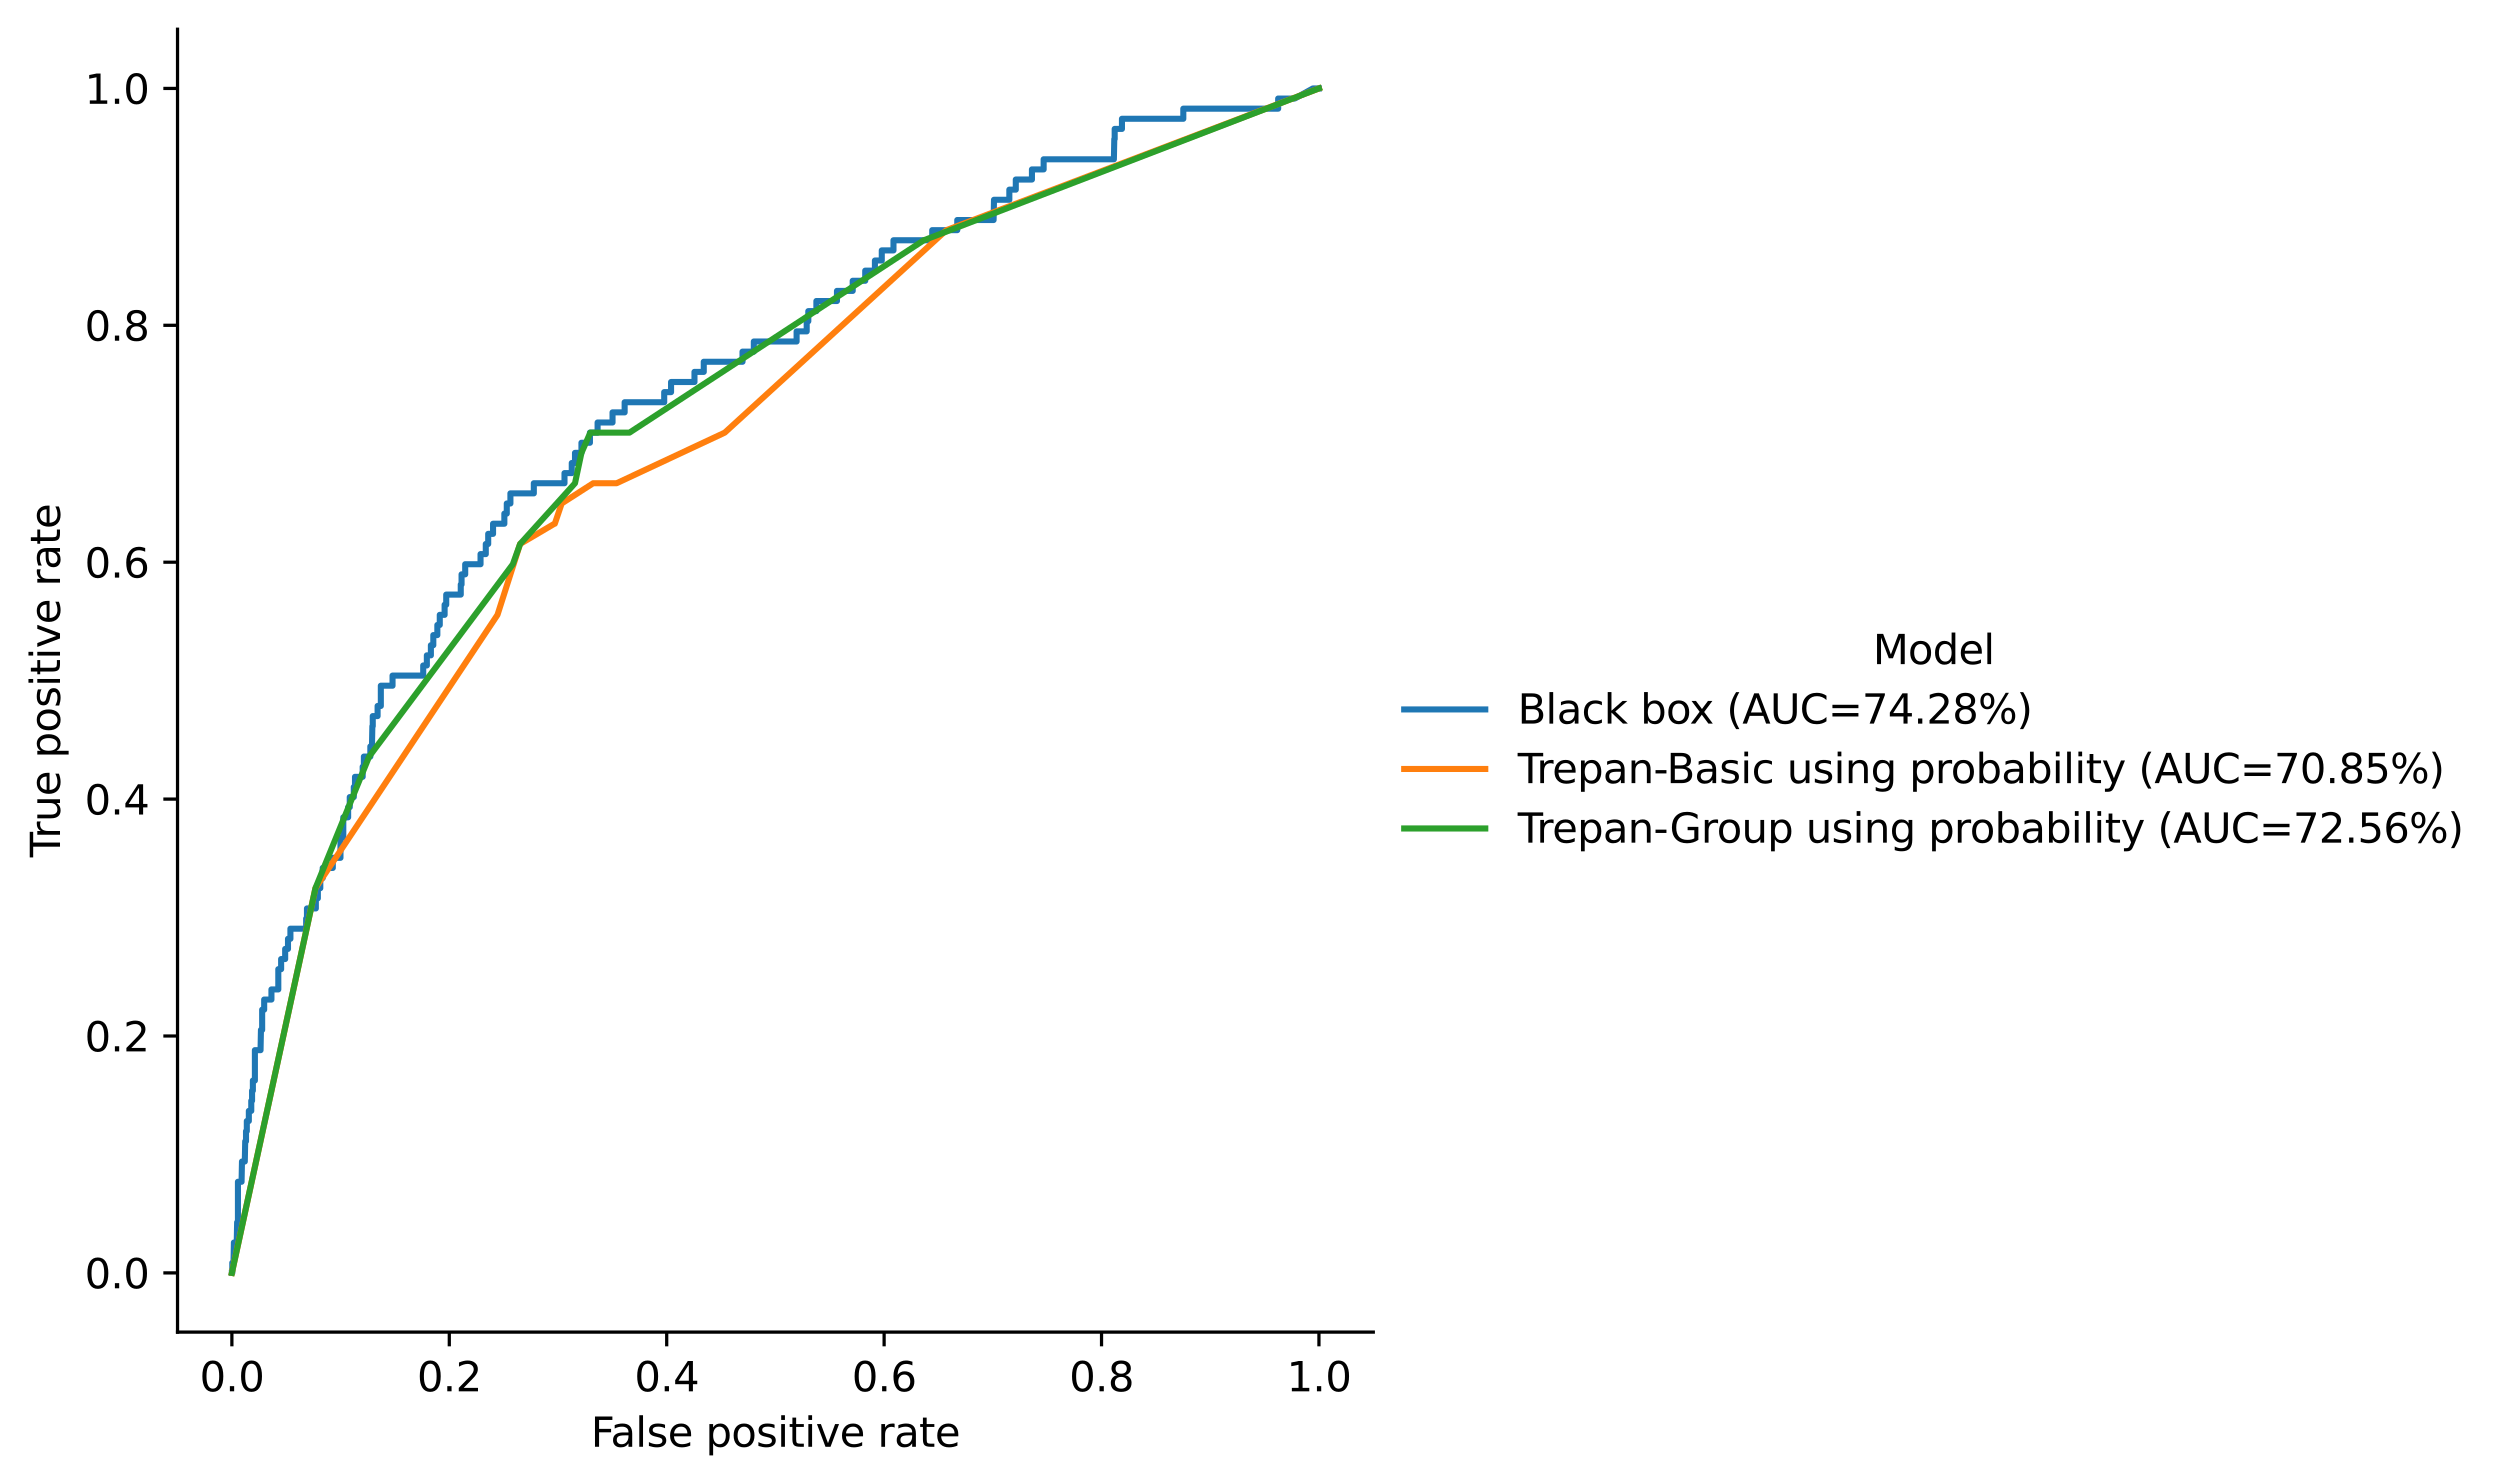 <?xml version="1.0" encoding="utf-8" standalone="no"?>
<!DOCTYPE svg PUBLIC "-//W3C//DTD SVG 1.1//EN"
  "http://www.w3.org/Graphics/SVG/1.1/DTD/svg11.dtd">
<svg height="366.076pt" version="1.1" viewBox="0 0 616.54 366.076" width="616.54pt" xmlns="http://www.w3.org/2000/svg" xmlns:xlink="http://www.w3.org/1999/xlink">
 <defs>
  <style type="text/css">*{stroke-linecap:butt;stroke-linejoin:round;}</style>
 </defs>
 <g id="figure_1">
  <g id="patch_1">
   <path d="M 0 366.076 
L 616.54 366.076 
L 616.54 0 
L 0 0 
z
" style="fill:#ffffff;"/>
  </g>
  <g id="axes_1">
   <g id="patch_2">
    <path d="M 43.781 328.52 
L 338.676 328.52 
L 338.676 7.2 
L 43.781 7.2 
z
" style="fill:#ffffff;"/>
   </g>
   <g id="matplotlib.axis_1">
    <g id="xtick_1">
     <g id="line2d_1">
      <defs>
       <path d="M 0 0 
L 0 3.5 
" id="m90e4bde658" style="stroke:#000000;stroke-width:0.8;"/>
      </defs>
      <g>
       <use style="stroke:#000000;stroke-width:0.8;" x="57.186" xlink:href="#m90e4bde658" y="328.52"/>
      </g>
     </g>
     <g id="text_1">
      <!-- 0.0 -->
      <g transform="translate(49.234 343.118)scale(0.1 -0.1)">
       <defs>
        <path d="M 2034 4250 
Q 1547 4250 1301 3770 
Q 1056 3291 1056 2328 
Q 1056 1369 1301 889 
Q 1547 409 2034 409 
Q 2525 409 2770 889 
Q 3016 1369 3016 2328 
Q 3016 3291 2770 3770 
Q 2525 4250 2034 4250 
z
M 2034 4750 
Q 2819 4750 3233 4129 
Q 3647 3509 3647 2328 
Q 3647 1150 3233 529 
Q 2819 -91 2034 -91 
Q 1250 -91 836 529 
Q 422 1150 422 2328 
Q 422 3509 836 4129 
Q 1250 4750 2034 4750 
z
" id="DejaVuSans-30" transform="scale(0.016)"/>
        <path d="M 684 794 
L 1344 794 
L 1344 0 
L 684 0 
L 684 794 
z
" id="DejaVuSans-2e" transform="scale(0.016)"/>
       </defs>
       <use xlink:href="#DejaVuSans-30"/>
       <use x="63.623" xlink:href="#DejaVuSans-2e"/>
       <use x="95.41" xlink:href="#DejaVuSans-30"/>
      </g>
     </g>
    </g>
    <g id="xtick_2">
     <g id="line2d_2">
      <g>
       <use style="stroke:#000000;stroke-width:0.8;" x="110.803" xlink:href="#m90e4bde658" y="328.52"/>
      </g>
     </g>
     <g id="text_2">
      <!-- 0.2 -->
      <g transform="translate(102.851 343.118)scale(0.1 -0.1)">
       <defs>
        <path d="M 1228 531 
L 3431 531 
L 3431 0 
L 469 0 
L 469 531 
Q 828 903 1448 1529 
Q 2069 2156 2228 2338 
Q 2531 2678 2651 2914 
Q 2772 3150 2772 3378 
Q 2772 3750 2511 3984 
Q 2250 4219 1831 4219 
Q 1534 4219 1204 4116 
Q 875 4013 500 3803 
L 500 4441 
Q 881 4594 1212 4672 
Q 1544 4750 1819 4750 
Q 2544 4750 2975 4387 
Q 3406 4025 3406 3419 
Q 3406 3131 3298 2873 
Q 3191 2616 2906 2266 
Q 2828 2175 2409 1742 
Q 1991 1309 1228 531 
z
" id="DejaVuSans-32" transform="scale(0.016)"/>
       </defs>
       <use xlink:href="#DejaVuSans-30"/>
       <use x="63.623" xlink:href="#DejaVuSans-2e"/>
       <use x="95.41" xlink:href="#DejaVuSans-32"/>
      </g>
     </g>
    </g>
    <g id="xtick_3">
     <g id="line2d_3">
      <g>
       <use style="stroke:#000000;stroke-width:0.8;" x="164.42" xlink:href="#m90e4bde658" y="328.52"/>
      </g>
     </g>
     <g id="text_3">
      <!-- 0.4 -->
      <g transform="translate(156.469 343.118)scale(0.1 -0.1)">
       <defs>
        <path d="M 2419 4116 
L 825 1625 
L 2419 1625 
L 2419 4116 
z
M 2253 4666 
L 3047 4666 
L 3047 1625 
L 3713 1625 
L 3713 1100 
L 3047 1100 
L 3047 0 
L 2419 0 
L 2419 1100 
L 313 1100 
L 313 1709 
L 2253 4666 
z
" id="DejaVuSans-34" transform="scale(0.016)"/>
       </defs>
       <use xlink:href="#DejaVuSans-30"/>
       <use x="63.623" xlink:href="#DejaVuSans-2e"/>
       <use x="95.41" xlink:href="#DejaVuSans-34"/>
      </g>
     </g>
    </g>
    <g id="xtick_4">
     <g id="line2d_4">
      <g>
       <use style="stroke:#000000;stroke-width:0.8;" x="218.037" xlink:href="#m90e4bde658" y="328.52"/>
      </g>
     </g>
     <g id="text_4">
      <!-- 0.6 -->
      <g transform="translate(210.086 343.118)scale(0.1 -0.1)">
       <defs>
        <path d="M 2113 2584 
Q 1688 2584 1439 2293 
Q 1191 2003 1191 1497 
Q 1191 994 1439 701 
Q 1688 409 2113 409 
Q 2538 409 2786 701 
Q 3034 994 3034 1497 
Q 3034 2003 2786 2293 
Q 2538 2584 2113 2584 
z
M 3366 4563 
L 3366 3988 
Q 3128 4100 2886 4159 
Q 2644 4219 2406 4219 
Q 1781 4219 1451 3797 
Q 1122 3375 1075 2522 
Q 1259 2794 1537 2939 
Q 1816 3084 2150 3084 
Q 2853 3084 3261 2657 
Q 3669 2231 3669 1497 
Q 3669 778 3244 343 
Q 2819 -91 2113 -91 
Q 1303 -91 875 529 
Q 447 1150 447 2328 
Q 447 3434 972 4092 
Q 1497 4750 2381 4750 
Q 2619 4750 2861 4703 
Q 3103 4656 3366 4563 
z
" id="DejaVuSans-36" transform="scale(0.016)"/>
       </defs>
       <use xlink:href="#DejaVuSans-30"/>
       <use x="63.623" xlink:href="#DejaVuSans-2e"/>
       <use x="95.41" xlink:href="#DejaVuSans-36"/>
      </g>
     </g>
    </g>
    <g id="xtick_5">
     <g id="line2d_5">
      <g>
       <use style="stroke:#000000;stroke-width:0.8;" x="271.655" xlink:href="#m90e4bde658" y="328.52"/>
      </g>
     </g>
     <g id="text_5">
      <!-- 0.8 -->
      <g transform="translate(263.703 343.118)scale(0.1 -0.1)">
       <defs>
        <path d="M 2034 2216 
Q 1584 2216 1326 1975 
Q 1069 1734 1069 1313 
Q 1069 891 1326 650 
Q 1584 409 2034 409 
Q 2484 409 2743 651 
Q 3003 894 3003 1313 
Q 3003 1734 2745 1975 
Q 2488 2216 2034 2216 
z
M 1403 2484 
Q 997 2584 770 2862 
Q 544 3141 544 3541 
Q 544 4100 942 4425 
Q 1341 4750 2034 4750 
Q 2731 4750 3128 4425 
Q 3525 4100 3525 3541 
Q 3525 3141 3298 2862 
Q 3072 2584 2669 2484 
Q 3125 2378 3379 2068 
Q 3634 1759 3634 1313 
Q 3634 634 3220 271 
Q 2806 -91 2034 -91 
Q 1263 -91 848 271 
Q 434 634 434 1313 
Q 434 1759 690 2068 
Q 947 2378 1403 2484 
z
M 1172 3481 
Q 1172 3119 1398 2916 
Q 1625 2713 2034 2713 
Q 2441 2713 2670 2916 
Q 2900 3119 2900 3481 
Q 2900 3844 2670 4047 
Q 2441 4250 2034 4250 
Q 1625 4250 1398 4047 
Q 1172 3844 1172 3481 
z
" id="DejaVuSans-38" transform="scale(0.016)"/>
       </defs>
       <use xlink:href="#DejaVuSans-30"/>
       <use x="63.623" xlink:href="#DejaVuSans-2e"/>
       <use x="95.41" xlink:href="#DejaVuSans-38"/>
      </g>
     </g>
    </g>
    <g id="xtick_6">
     <g id="line2d_6">
      <g>
       <use style="stroke:#000000;stroke-width:0.8;" x="325.272" xlink:href="#m90e4bde658" y="328.52"/>
      </g>
     </g>
     <g id="text_6">
      <!-- 1.0 -->
      <g transform="translate(317.321 343.118)scale(0.1 -0.1)">
       <defs>
        <path d="M 794 531 
L 1825 531 
L 1825 4091 
L 703 3866 
L 703 4441 
L 1819 4666 
L 2450 4666 
L 2450 531 
L 3481 531 
L 3481 0 
L 794 0 
L 794 531 
z
" id="DejaVuSans-31" transform="scale(0.016)"/>
       </defs>
       <use xlink:href="#DejaVuSans-31"/>
       <use x="63.623" xlink:href="#DejaVuSans-2e"/>
       <use x="95.41" xlink:href="#DejaVuSans-30"/>
      </g>
     </g>
    </g>
    <g id="text_7">
     <!-- False positive rate -->
     <g transform="translate(145.728 356.797)scale(0.1 -0.1)">
      <defs>
       <path d="M 628 4666 
L 3309 4666 
L 3309 4134 
L 1259 4134 
L 1259 2759 
L 3109 2759 
L 3109 2228 
L 1259 2228 
L 1259 0 
L 628 0 
L 628 4666 
z
" id="DejaVuSans-46" transform="scale(0.016)"/>
       <path d="M 2194 1759 
Q 1497 1759 1228 1600 
Q 959 1441 959 1056 
Q 959 750 1161 570 
Q 1363 391 1709 391 
Q 2188 391 2477 730 
Q 2766 1069 2766 1631 
L 2766 1759 
L 2194 1759 
z
M 3341 1997 
L 3341 0 
L 2766 0 
L 2766 531 
Q 2569 213 2275 61 
Q 1981 -91 1556 -91 
Q 1019 -91 701 211 
Q 384 513 384 1019 
Q 384 1609 779 1909 
Q 1175 2209 1959 2209 
L 2766 2209 
L 2766 2266 
Q 2766 2663 2505 2880 
Q 2244 3097 1772 3097 
Q 1472 3097 1187 3025 
Q 903 2953 641 2809 
L 641 3341 
Q 956 3463 1253 3523 
Q 1550 3584 1831 3584 
Q 2591 3584 2966 3190 
Q 3341 2797 3341 1997 
z
" id="DejaVuSans-61" transform="scale(0.016)"/>
       <path d="M 603 4863 
L 1178 4863 
L 1178 0 
L 603 0 
L 603 4863 
z
" id="DejaVuSans-6c" transform="scale(0.016)"/>
       <path d="M 2834 3397 
L 2834 2853 
Q 2591 2978 2328 3040 
Q 2066 3103 1784 3103 
Q 1356 3103 1142 2972 
Q 928 2841 928 2578 
Q 928 2378 1081 2264 
Q 1234 2150 1697 2047 
L 1894 2003 
Q 2506 1872 2764 1633 
Q 3022 1394 3022 966 
Q 3022 478 2636 193 
Q 2250 -91 1575 -91 
Q 1294 -91 989 -36 
Q 684 19 347 128 
L 347 722 
Q 666 556 975 473 
Q 1284 391 1588 391 
Q 1994 391 2212 530 
Q 2431 669 2431 922 
Q 2431 1156 2273 1281 
Q 2116 1406 1581 1522 
L 1381 1569 
Q 847 1681 609 1914 
Q 372 2147 372 2553 
Q 372 3047 722 3315 
Q 1072 3584 1716 3584 
Q 2034 3584 2315 3537 
Q 2597 3491 2834 3397 
z
" id="DejaVuSans-73" transform="scale(0.016)"/>
       <path d="M 3597 1894 
L 3597 1613 
L 953 1613 
Q 991 1019 1311 708 
Q 1631 397 2203 397 
Q 2534 397 2845 478 
Q 3156 559 3463 722 
L 3463 178 
Q 3153 47 2828 -22 
Q 2503 -91 2169 -91 
Q 1331 -91 842 396 
Q 353 884 353 1716 
Q 353 2575 817 3079 
Q 1281 3584 2069 3584 
Q 2775 3584 3186 3129 
Q 3597 2675 3597 1894 
z
M 3022 2063 
Q 3016 2534 2758 2815 
Q 2500 3097 2075 3097 
Q 1594 3097 1305 2825 
Q 1016 2553 972 2059 
L 3022 2063 
z
" id="DejaVuSans-65" transform="scale(0.016)"/>
       <path id="DejaVuSans-20" transform="scale(0.016)"/>
       <path d="M 1159 525 
L 1159 -1331 
L 581 -1331 
L 581 3500 
L 1159 3500 
L 1159 2969 
Q 1341 3281 1617 3432 
Q 1894 3584 2278 3584 
Q 2916 3584 3314 3078 
Q 3713 2572 3713 1747 
Q 3713 922 3314 415 
Q 2916 -91 2278 -91 
Q 1894 -91 1617 61 
Q 1341 213 1159 525 
z
M 3116 1747 
Q 3116 2381 2855 2742 
Q 2594 3103 2138 3103 
Q 1681 3103 1420 2742 
Q 1159 2381 1159 1747 
Q 1159 1113 1420 752 
Q 1681 391 2138 391 
Q 2594 391 2855 752 
Q 3116 1113 3116 1747 
z
" id="DejaVuSans-70" transform="scale(0.016)"/>
       <path d="M 1959 3097 
Q 1497 3097 1228 2736 
Q 959 2375 959 1747 
Q 959 1119 1226 758 
Q 1494 397 1959 397 
Q 2419 397 2687 759 
Q 2956 1122 2956 1747 
Q 2956 2369 2687 2733 
Q 2419 3097 1959 3097 
z
M 1959 3584 
Q 2709 3584 3137 3096 
Q 3566 2609 3566 1747 
Q 3566 888 3137 398 
Q 2709 -91 1959 -91 
Q 1206 -91 779 398 
Q 353 888 353 1747 
Q 353 2609 779 3096 
Q 1206 3584 1959 3584 
z
" id="DejaVuSans-6f" transform="scale(0.016)"/>
       <path d="M 603 3500 
L 1178 3500 
L 1178 0 
L 603 0 
L 603 3500 
z
M 603 4863 
L 1178 4863 
L 1178 4134 
L 603 4134 
L 603 4863 
z
" id="DejaVuSans-69" transform="scale(0.016)"/>
       <path d="M 1172 4494 
L 1172 3500 
L 2356 3500 
L 2356 3053 
L 1172 3053 
L 1172 1153 
Q 1172 725 1289 603 
Q 1406 481 1766 481 
L 2356 481 
L 2356 0 
L 1766 0 
Q 1100 0 847 248 
Q 594 497 594 1153 
L 594 3053 
L 172 3053 
L 172 3500 
L 594 3500 
L 594 4494 
L 1172 4494 
z
" id="DejaVuSans-74" transform="scale(0.016)"/>
       <path d="M 191 3500 
L 800 3500 
L 1894 563 
L 2988 3500 
L 3597 3500 
L 2284 0 
L 1503 0 
L 191 3500 
z
" id="DejaVuSans-76" transform="scale(0.016)"/>
       <path d="M 2631 2963 
Q 2534 3019 2420 3045 
Q 2306 3072 2169 3072 
Q 1681 3072 1420 2755 
Q 1159 2438 1159 1844 
L 1159 0 
L 581 0 
L 581 3500 
L 1159 3500 
L 1159 2956 
Q 1341 3275 1631 3429 
Q 1922 3584 2338 3584 
Q 2397 3584 2469 3576 
Q 2541 3569 2628 3553 
L 2631 2963 
z
" id="DejaVuSans-72" transform="scale(0.016)"/>
      </defs>
      <use xlink:href="#DejaVuSans-46"/>
      <use x="48.395" xlink:href="#DejaVuSans-61"/>
      <use x="109.674" xlink:href="#DejaVuSans-6c"/>
      <use x="137.457" xlink:href="#DejaVuSans-73"/>
      <use x="189.557" xlink:href="#DejaVuSans-65"/>
      <use x="251.08" xlink:href="#DejaVuSans-20"/>
      <use x="282.867" xlink:href="#DejaVuSans-70"/>
      <use x="346.344" xlink:href="#DejaVuSans-6f"/>
      <use x="407.525" xlink:href="#DejaVuSans-73"/>
      <use x="459.625" xlink:href="#DejaVuSans-69"/>
      <use x="487.408" xlink:href="#DejaVuSans-74"/>
      <use x="526.617" xlink:href="#DejaVuSans-69"/>
      <use x="554.4" xlink:href="#DejaVuSans-76"/>
      <use x="613.58" xlink:href="#DejaVuSans-65"/>
      <use x="675.104" xlink:href="#DejaVuSans-20"/>
      <use x="706.891" xlink:href="#DejaVuSans-72"/>
      <use x="748.004" xlink:href="#DejaVuSans-61"/>
      <use x="809.283" xlink:href="#DejaVuSans-74"/>
      <use x="848.492" xlink:href="#DejaVuSans-65"/>
     </g>
    </g>
   </g>
   <g id="matplotlib.axis_2">
    <g id="ytick_1">
     <g id="line2d_7">
      <defs>
       <path d="M 0 0 
L -3.5 0 
" id="me48a365c48" style="stroke:#000000;stroke-width:0.8;"/>
      </defs>
      <g>
       <use style="stroke:#000000;stroke-width:0.8;" x="43.781" xlink:href="#me48a365c48" y="313.915"/>
      </g>
     </g>
     <g id="text_8">
      <!-- 0.0 -->
      <g transform="translate(20.878 317.714)scale(0.1 -0.1)">
       <use xlink:href="#DejaVuSans-30"/>
       <use x="63.623" xlink:href="#DejaVuSans-2e"/>
       <use x="95.41" xlink:href="#DejaVuSans-30"/>
      </g>
     </g>
    </g>
    <g id="ytick_2">
     <g id="line2d_8">
      <g>
       <use style="stroke:#000000;stroke-width:0.8;" x="43.781" xlink:href="#me48a365c48" y="255.493"/>
      </g>
     </g>
     <g id="text_9">
      <!-- 0.2 -->
      <g transform="translate(20.878 259.292)scale(0.1 -0.1)">
       <use xlink:href="#DejaVuSans-30"/>
       <use x="63.623" xlink:href="#DejaVuSans-2e"/>
       <use x="95.41" xlink:href="#DejaVuSans-32"/>
      </g>
     </g>
    </g>
    <g id="ytick_3">
     <g id="line2d_9">
      <g>
       <use style="stroke:#000000;stroke-width:0.8;" x="43.781" xlink:href="#me48a365c48" y="197.071"/>
      </g>
     </g>
     <g id="text_10">
      <!-- 0.4 -->
      <g transform="translate(20.878 200.87)scale(0.1 -0.1)">
       <use xlink:href="#DejaVuSans-30"/>
       <use x="63.623" xlink:href="#DejaVuSans-2e"/>
       <use x="95.41" xlink:href="#DejaVuSans-34"/>
      </g>
     </g>
    </g>
    <g id="ytick_4">
     <g id="line2d_10">
      <g>
       <use style="stroke:#000000;stroke-width:0.8;" x="43.781" xlink:href="#me48a365c48" y="138.649"/>
      </g>
     </g>
     <g id="text_11">
      <!-- 0.6 -->
      <g transform="translate(20.878 142.448)scale(0.1 -0.1)">
       <use xlink:href="#DejaVuSans-30"/>
       <use x="63.623" xlink:href="#DejaVuSans-2e"/>
       <use x="95.41" xlink:href="#DejaVuSans-36"/>
      </g>
     </g>
    </g>
    <g id="ytick_5">
     <g id="line2d_11">
      <g>
       <use style="stroke:#000000;stroke-width:0.8;" x="43.781" xlink:href="#me48a365c48" y="80.227"/>
      </g>
     </g>
     <g id="text_12">
      <!-- 0.8 -->
      <g transform="translate(20.878 84.026)scale(0.1 -0.1)">
       <use xlink:href="#DejaVuSans-30"/>
       <use x="63.623" xlink:href="#DejaVuSans-2e"/>
       <use x="95.41" xlink:href="#DejaVuSans-38"/>
      </g>
     </g>
    </g>
    <g id="ytick_6">
     <g id="line2d_12">
      <g>
       <use style="stroke:#000000;stroke-width:0.8;" x="43.781" xlink:href="#me48a365c48" y="21.805"/>
      </g>
     </g>
     <g id="text_13">
      <!-- 1.0 -->
      <g transform="translate(20.878 25.605)scale(0.1 -0.1)">
       <use xlink:href="#DejaVuSans-31"/>
       <use x="63.623" xlink:href="#DejaVuSans-2e"/>
       <use x="95.41" xlink:href="#DejaVuSans-30"/>
      </g>
     </g>
    </g>
    <g id="text_14">
     <!-- True positive rate -->
     <g transform="translate(14.798 211.424)rotate(-90)scale(0.1 -0.1)">
      <defs>
       <path d="M -19 4666 
L 3928 4666 
L 3928 4134 
L 2272 4134 
L 2272 0 
L 1638 0 
L 1638 4134 
L -19 4134 
L -19 4666 
z
" id="DejaVuSans-54" transform="scale(0.016)"/>
       <path d="M 544 1381 
L 544 3500 
L 1119 3500 
L 1119 1403 
Q 1119 906 1312 657 
Q 1506 409 1894 409 
Q 2359 409 2629 706 
Q 2900 1003 2900 1516 
L 2900 3500 
L 3475 3500 
L 3475 0 
L 2900 0 
L 2900 538 
Q 2691 219 2414 64 
Q 2138 -91 1772 -91 
Q 1169 -91 856 284 
Q 544 659 544 1381 
z
M 1991 3584 
L 1991 3584 
z
" id="DejaVuSans-75" transform="scale(0.016)"/>
      </defs>
      <use xlink:href="#DejaVuSans-54"/>
      <use x="46.334" xlink:href="#DejaVuSans-72"/>
      <use x="87.447" xlink:href="#DejaVuSans-75"/>
      <use x="150.826" xlink:href="#DejaVuSans-65"/>
      <use x="212.35" xlink:href="#DejaVuSans-20"/>
      <use x="244.137" xlink:href="#DejaVuSans-70"/>
      <use x="307.613" xlink:href="#DejaVuSans-6f"/>
      <use x="368.795" xlink:href="#DejaVuSans-73"/>
      <use x="420.895" xlink:href="#DejaVuSans-69"/>
      <use x="448.678" xlink:href="#DejaVuSans-74"/>
      <use x="487.887" xlink:href="#DejaVuSans-69"/>
      <use x="515.67" xlink:href="#DejaVuSans-76"/>
      <use x="574.85" xlink:href="#DejaVuSans-65"/>
      <use x="636.373" xlink:href="#DejaVuSans-20"/>
      <use x="668.16" xlink:href="#DejaVuSans-72"/>
      <use x="709.273" xlink:href="#DejaVuSans-61"/>
      <use x="770.553" xlink:href="#DejaVuSans-74"/>
      <use x="809.762" xlink:href="#DejaVuSans-65"/>
     </g>
    </g>
   </g>
   <g id="line2d_13">
    <path clip-path="url(#p3b853d2c26)" d="M 57.186 313.915 
L 57.285 313.915 
L 57.285 311.418 
L 57.584 311.418 
L 57.683 306.425 
L 58.38 306.425 
L 58.48 301.431 
L 58.679 301.431 
L 58.679 291.445 
L 59.575 291.445 
L 59.674 286.451 
L 60.371 286.451 
L 60.471 281.458 
L 60.67 281.458 
L 60.67 278.961 
L 60.869 278.961 
L 60.869 276.465 
L 61.367 276.465 
L 61.367 273.968 
L 61.964 273.968 
L 61.964 271.471 
L 62.163 271.471 
L 62.163 268.975 
L 62.362 268.975 
L 62.362 266.478 
L 62.86 266.478 
L 62.86 258.988 
L 64.254 258.988 
L 64.353 253.995 
L 64.652 253.995 
L 64.652 249.001 
L 65.15 249.001 
L 65.15 246.505 
L 66.941 246.505 
L 66.941 244.008 
L 68.634 244.008 
L 68.634 239.015 
L 69.331 239.015 
L 69.331 236.518 
L 70.326 236.518 
L 70.326 234.021 
L 71.023 234.021 
L 71.023 231.525 
L 71.62 231.525 
L 71.62 229.028 
L 75.503 229.028 
L 75.503 226.531 
L 75.702 226.531 
L 75.702 224.035 
L 77.892 224.035 
L 77.892 221.538 
L 78.39 221.538 
L 78.39 219.042 
L 78.987 219.042 
L 78.987 216.545 
L 79.584 216.545 
L 79.584 214.048 
L 82.073 214.048 
L 82.073 211.552 
L 83.964 211.552 
L 83.964 206.558 
L 84.661 206.558 
L 84.661 201.565 
L 85.856 201.565 
L 85.856 199.068 
L 86.254 199.068 
L 86.254 196.572 
L 87.249 196.572 
L 87.249 194.075 
L 87.548 194.075 
L 87.548 191.578 
L 89.44 191.578 
L 89.44 189.082 
L 89.738 189.082 
L 89.738 186.585 
L 91.331 186.585 
L 91.331 184.088 
L 91.729 184.088 
L 91.829 179.095 
L 91.928 179.095 
L 91.928 176.598 
L 93.123 176.598 
L 93.123 174.102 
L 93.919 174.102 
L 93.919 169.108 
L 96.806 169.108 
L 96.806 166.612 
L 104.372 166.612 
L 104.372 164.115 
L 105.268 164.115 
L 105.268 161.618 
L 106.263 161.618 
L 106.263 159.122 
L 106.861 159.122 
L 106.861 156.625 
L 107.856 156.625 
L 107.856 154.128 
L 108.454 154.128 
L 108.454 151.632 
L 109.648 151.632 
L 109.648 149.135 
L 110.046 149.135 
L 110.046 146.638 
L 113.63 146.638 
L 113.63 144.142 
L 113.829 144.142 
L 113.829 141.645 
L 114.725 141.645 
L 114.725 139.148 
L 118.508 139.148 
L 118.508 136.652 
L 119.802 136.652 
L 119.802 134.155 
L 120.399 134.155 
L 120.399 131.658 
L 121.594 131.658 
L 121.594 129.162 
L 124.381 129.162 
L 124.381 126.665 
L 124.979 126.665 
L 124.979 124.168 
L 125.875 124.168 
L 125.875 121.672 
L 131.649 121.672 
L 131.649 119.175 
L 139.214 119.175 
L 139.214 116.678 
L 141.006 116.678 
L 141.006 114.182 
L 141.803 114.182 
L 141.803 111.685 
L 143.395 111.685 
L 143.395 109.189 
L 145.486 109.189 
L 145.486 106.692 
L 147.377 106.692 
L 147.377 104.195 
L 151.061 104.195 
L 151.061 101.699 
L 154.047 101.699 
L 154.047 99.202 
L 163.803 99.202 
L 163.803 96.705 
L 165.495 96.705 
L 165.495 94.209 
L 171.269 94.209 
L 171.269 91.712 
L 173.559 91.712 
L 173.559 89.215 
L 183.116 89.215 
L 183.116 86.719 
L 185.903 86.719 
L 185.903 84.222 
L 196.455 84.222 
L 196.455 81.725 
L 198.944 81.725 
L 198.944 79.229 
L 199.342 79.229 
L 199.342 76.732 
L 201.333 76.732 
L 201.333 74.235 
L 206.41 74.235 
L 206.41 71.739 
L 210.293 71.739 
L 210.293 69.242 
L 213.379 69.242 
L 213.379 66.745 
L 215.768 66.745 
L 215.768 64.249 
L 217.46 64.249 
L 217.46 61.752 
L 220.347 61.752 
L 220.347 59.255 
L 229.904 59.255 
L 229.904 56.759 
L 236.076 56.759 
L 236.076 54.262 
L 245.035 54.262 
L 245.135 49.269 
L 248.918 49.269 
L 248.918 46.772 
L 250.51 46.772 
L 250.51 44.275 
L 254.492 44.275 
L 254.492 41.779 
L 257.379 41.779 
L 257.379 39.282 
L 274.701 39.282 
L 274.801 34.289 
L 274.9 34.289 
L 274.9 31.792 
L 276.692 31.792 
L 276.692 29.295 
L 276.792 29.295 
L 291.823 29.295 
L 291.823 26.799 
L 315.218 26.799 
L 315.218 24.302 
L 319.299 24.302 
L 323.779 21.805 
L 325.272 21.805 
L 325.272 21.805 
" style="fill:none;stroke:#1f77b4;stroke-linecap:square;stroke-width:1.5;"/>
   </g>
   <g id="line2d_14">
    <path clip-path="url(#p3b853d2c26)" d="M 57.186 313.915 
L 77.792 219.042 
L 122.689 151.632 
L 128.264 134.155 
L 136.726 129.162 
L 136.825 129.162 
L 138.517 124.168 
L 146.282 119.175 
L 152.056 119.175 
L 178.735 106.692 
L 233.388 56.759 
L 325.272 21.805 
" style="fill:none;stroke:#ff7f0e;stroke-linecap:square;stroke-width:1.5;"/>
   </g>
   <g id="line2d_15">
    <path clip-path="url(#p3b853d2c26)" d="M 57.186 313.915 
L 77.792 219.042 
L 91.032 186.585 
L 126.472 139.148 
L 128.264 134.155 
L 141.803 119.175 
L 143.395 111.685 
L 145.585 106.692 
L 150.264 106.692 
L 155.242 106.692 
L 227.813 59.255 
L 325.272 21.805 
" style="fill:none;stroke:#2ca02c;stroke-linecap:square;stroke-width:1.5;"/>
   </g>
   <g id="line2d_16"/>
   <g id="line2d_17"/>
   <g id="line2d_18"/>
   <g id="patch_3">
    <path d="M 43.781 328.52 
L 43.781 7.2 
" style="fill:none;stroke:#000000;stroke-linecap:square;stroke-linejoin:miter;stroke-width:0.8;"/>
   </g>
   <g id="patch_4">
    <path d="M 43.781 328.52 
L 338.676 328.52 
" style="fill:none;stroke:#000000;stroke-linecap:square;stroke-linejoin:miter;stroke-width:0.8;"/>
   </g>
  </g>
  <g id="legend_1">
   <g id="text_15">
    <!-- Model -->
    <g transform="translate(461.903 163.78)scale(0.1 -0.1)">
     <defs>
      <path d="M 628 4666 
L 1569 4666 
L 2759 1491 
L 3956 4666 
L 4897 4666 
L 4897 0 
L 4281 0 
L 4281 4097 
L 3078 897 
L 2444 897 
L 1241 4097 
L 1241 0 
L 628 0 
L 628 4666 
z
" id="DejaVuSans-4d" transform="scale(0.016)"/>
      <path d="M 2906 2969 
L 2906 4863 
L 3481 4863 
L 3481 0 
L 2906 0 
L 2906 525 
Q 2725 213 2448 61 
Q 2172 -91 1784 -91 
Q 1150 -91 751 415 
Q 353 922 353 1747 
Q 353 2572 751 3078 
Q 1150 3584 1784 3584 
Q 2172 3584 2448 3432 
Q 2725 3281 2906 2969 
z
M 947 1747 
Q 947 1113 1208 752 
Q 1469 391 1925 391 
Q 2381 391 2643 752 
Q 2906 1113 2906 1747 
Q 2906 2381 2643 2742 
Q 2381 3103 1925 3103 
Q 1469 3103 1208 2742 
Q 947 2381 947 1747 
z
" id="DejaVuSans-64" transform="scale(0.016)"/>
     </defs>
     <use xlink:href="#DejaVuSans-4d"/>
     <use x="86.279" xlink:href="#DejaVuSans-6f"/>
     <use x="147.461" xlink:href="#DejaVuSans-64"/>
     <use x="210.938" xlink:href="#DejaVuSans-65"/>
     <use x="272.461" xlink:href="#DejaVuSans-6c"/>
    </g>
   </g>
   <g id="line2d_19">
    <path d="M 346.293 174.958 
L 366.293 174.958 
" style="fill:none;stroke:#1f77b4;stroke-linecap:square;stroke-width:1.5;"/>
   </g>
   <g id="line2d_20"/>
   <g id="text_16">
    <!-- Black box (AUC=74.28%) -->
    <g transform="translate(374.293 178.458)scale(0.1 -0.1)">
     <defs>
      <path d="M 1259 2228 
L 1259 519 
L 2272 519 
Q 2781 519 3026 730 
Q 3272 941 3272 1375 
Q 3272 1813 3026 2020 
Q 2781 2228 2272 2228 
L 1259 2228 
z
M 1259 4147 
L 1259 2741 
L 2194 2741 
Q 2656 2741 2882 2914 
Q 3109 3088 3109 3444 
Q 3109 3797 2882 3972 
Q 2656 4147 2194 4147 
L 1259 4147 
z
M 628 4666 
L 2241 4666 
Q 2963 4666 3353 4366 
Q 3744 4066 3744 3513 
Q 3744 3084 3544 2831 
Q 3344 2578 2956 2516 
Q 3422 2416 3680 2098 
Q 3938 1781 3938 1306 
Q 3938 681 3513 340 
Q 3088 0 2303 0 
L 628 0 
L 628 4666 
z
" id="DejaVuSans-42" transform="scale(0.016)"/>
      <path d="M 3122 3366 
L 3122 2828 
Q 2878 2963 2633 3030 
Q 2388 3097 2138 3097 
Q 1578 3097 1268 2742 
Q 959 2388 959 1747 
Q 959 1106 1268 751 
Q 1578 397 2138 397 
Q 2388 397 2633 464 
Q 2878 531 3122 666 
L 3122 134 
Q 2881 22 2623 -34 
Q 2366 -91 2075 -91 
Q 1284 -91 818 406 
Q 353 903 353 1747 
Q 353 2603 823 3093 
Q 1294 3584 2113 3584 
Q 2378 3584 2631 3529 
Q 2884 3475 3122 3366 
z
" id="DejaVuSans-63" transform="scale(0.016)"/>
      <path d="M 581 4863 
L 1159 4863 
L 1159 1991 
L 2875 3500 
L 3609 3500 
L 1753 1863 
L 3688 0 
L 2938 0 
L 1159 1709 
L 1159 0 
L 581 0 
L 581 4863 
z
" id="DejaVuSans-6b" transform="scale(0.016)"/>
      <path d="M 3116 1747 
Q 3116 2381 2855 2742 
Q 2594 3103 2138 3103 
Q 1681 3103 1420 2742 
Q 1159 2381 1159 1747 
Q 1159 1113 1420 752 
Q 1681 391 2138 391 
Q 2594 391 2855 752 
Q 3116 1113 3116 1747 
z
M 1159 2969 
Q 1341 3281 1617 3432 
Q 1894 3584 2278 3584 
Q 2916 3584 3314 3078 
Q 3713 2572 3713 1747 
Q 3713 922 3314 415 
Q 2916 -91 2278 -91 
Q 1894 -91 1617 61 
Q 1341 213 1159 525 
L 1159 0 
L 581 0 
L 581 4863 
L 1159 4863 
L 1159 2969 
z
" id="DejaVuSans-62" transform="scale(0.016)"/>
      <path d="M 3513 3500 
L 2247 1797 
L 3578 0 
L 2900 0 
L 1881 1375 
L 863 0 
L 184 0 
L 1544 1831 
L 300 3500 
L 978 3500 
L 1906 2253 
L 2834 3500 
L 3513 3500 
z
" id="DejaVuSans-78" transform="scale(0.016)"/>
      <path d="M 1984 4856 
Q 1566 4138 1362 3434 
Q 1159 2731 1159 2009 
Q 1159 1288 1364 580 
Q 1569 -128 1984 -844 
L 1484 -844 
Q 1016 -109 783 600 
Q 550 1309 550 2009 
Q 550 2706 781 3412 
Q 1013 4119 1484 4856 
L 1984 4856 
z
" id="DejaVuSans-28" transform="scale(0.016)"/>
      <path d="M 2188 4044 
L 1331 1722 
L 3047 1722 
L 2188 4044 
z
M 1831 4666 
L 2547 4666 
L 4325 0 
L 3669 0 
L 3244 1197 
L 1141 1197 
L 716 0 
L 50 0 
L 1831 4666 
z
" id="DejaVuSans-41" transform="scale(0.016)"/>
      <path d="M 556 4666 
L 1191 4666 
L 1191 1831 
Q 1191 1081 1462 751 
Q 1734 422 2344 422 
Q 2950 422 3222 751 
Q 3494 1081 3494 1831 
L 3494 4666 
L 4128 4666 
L 4128 1753 
Q 4128 841 3676 375 
Q 3225 -91 2344 -91 
Q 1459 -91 1007 375 
Q 556 841 556 1753 
L 556 4666 
z
" id="DejaVuSans-55" transform="scale(0.016)"/>
      <path d="M 4122 4306 
L 4122 3641 
Q 3803 3938 3442 4084 
Q 3081 4231 2675 4231 
Q 1875 4231 1450 3742 
Q 1025 3253 1025 2328 
Q 1025 1406 1450 917 
Q 1875 428 2675 428 
Q 3081 428 3442 575 
Q 3803 722 4122 1019 
L 4122 359 
Q 3791 134 3420 21 
Q 3050 -91 2638 -91 
Q 1578 -91 968 557 
Q 359 1206 359 2328 
Q 359 3453 968 4101 
Q 1578 4750 2638 4750 
Q 3056 4750 3426 4639 
Q 3797 4528 4122 4306 
z
" id="DejaVuSans-43" transform="scale(0.016)"/>
      <path d="M 678 2906 
L 4684 2906 
L 4684 2381 
L 678 2381 
L 678 2906 
z
M 678 1631 
L 4684 1631 
L 4684 1100 
L 678 1100 
L 678 1631 
z
" id="DejaVuSans-3d" transform="scale(0.016)"/>
      <path d="M 525 4666 
L 3525 4666 
L 3525 4397 
L 1831 0 
L 1172 0 
L 2766 4134 
L 525 4134 
L 525 4666 
z
" id="DejaVuSans-37" transform="scale(0.016)"/>
      <path d="M 4653 2053 
Q 4381 2053 4226 1822 
Q 4072 1591 4072 1178 
Q 4072 772 4226 539 
Q 4381 306 4653 306 
Q 4919 306 5073 539 
Q 5228 772 5228 1178 
Q 5228 1588 5073 1820 
Q 4919 2053 4653 2053 
z
M 4653 2450 
Q 5147 2450 5437 2106 
Q 5728 1763 5728 1178 
Q 5728 594 5436 251 
Q 5144 -91 4653 -91 
Q 4153 -91 3862 251 
Q 3572 594 3572 1178 
Q 3572 1766 3864 2108 
Q 4156 2450 4653 2450 
z
M 1428 4353 
Q 1159 4353 1004 4120 
Q 850 3888 850 3481 
Q 850 3069 1003 2837 
Q 1156 2606 1428 2606 
Q 1700 2606 1854 2837 
Q 2009 3069 2009 3481 
Q 2009 3884 1853 4118 
Q 1697 4353 1428 4353 
z
M 4250 4750 
L 4750 4750 
L 1831 -91 
L 1331 -91 
L 4250 4750 
z
M 1428 4750 
Q 1922 4750 2215 4408 
Q 2509 4066 2509 3481 
Q 2509 2891 2217 2550 
Q 1925 2209 1428 2209 
Q 931 2209 642 2551 
Q 353 2894 353 3481 
Q 353 4063 643 4406 
Q 934 4750 1428 4750 
z
" id="DejaVuSans-25" transform="scale(0.016)"/>
      <path d="M 513 4856 
L 1013 4856 
Q 1481 4119 1714 3412 
Q 1947 2706 1947 2009 
Q 1947 1309 1714 600 
Q 1481 -109 1013 -844 
L 513 -844 
Q 928 -128 1133 580 
Q 1338 1288 1338 2009 
Q 1338 2731 1133 3434 
Q 928 4138 513 4856 
z
" id="DejaVuSans-29" transform="scale(0.016)"/>
     </defs>
     <use xlink:href="#DejaVuSans-42"/>
     <use x="68.604" xlink:href="#DejaVuSans-6c"/>
     <use x="96.387" xlink:href="#DejaVuSans-61"/>
     <use x="157.666" xlink:href="#DejaVuSans-63"/>
     <use x="212.646" xlink:href="#DejaVuSans-6b"/>
     <use x="270.557" xlink:href="#DejaVuSans-20"/>
     <use x="302.344" xlink:href="#DejaVuSans-62"/>
     <use x="365.82" xlink:href="#DejaVuSans-6f"/>
     <use x="423.877" xlink:href="#DejaVuSans-78"/>
     <use x="483.057" xlink:href="#DejaVuSans-20"/>
     <use x="514.844" xlink:href="#DejaVuSans-28"/>
     <use x="553.857" xlink:href="#DejaVuSans-41"/>
     <use x="622.266" xlink:href="#DejaVuSans-55"/>
     <use x="695.459" xlink:href="#DejaVuSans-43"/>
     <use x="765.283" xlink:href="#DejaVuSans-3d"/>
     <use x="849.072" xlink:href="#DejaVuSans-37"/>
     <use x="912.695" xlink:href="#DejaVuSans-34"/>
     <use x="976.318" xlink:href="#DejaVuSans-2e"/>
     <use x="1008.105" xlink:href="#DejaVuSans-32"/>
     <use x="1071.729" xlink:href="#DejaVuSans-38"/>
     <use x="1135.352" xlink:href="#DejaVuSans-25"/>
     <use x="1230.371" xlink:href="#DejaVuSans-29"/>
    </g>
   </g>
   <g id="line2d_21">
    <path d="M 346.293 189.637 
L 366.293 189.637 
" style="fill:none;stroke:#ff7f0e;stroke-linecap:square;stroke-width:1.5;"/>
   </g>
   <g id="line2d_22"/>
   <g id="text_17">
    <!-- Trepan-Basic using probability (AUC=70.85%) -->
    <g transform="translate(374.293 193.137)scale(0.1 -0.1)">
     <defs>
      <path d="M 3513 2113 
L 3513 0 
L 2938 0 
L 2938 2094 
Q 2938 2591 2744 2837 
Q 2550 3084 2163 3084 
Q 1697 3084 1428 2787 
Q 1159 2491 1159 1978 
L 1159 0 
L 581 0 
L 581 3500 
L 1159 3500 
L 1159 2956 
Q 1366 3272 1645 3428 
Q 1925 3584 2291 3584 
Q 2894 3584 3203 3211 
Q 3513 2838 3513 2113 
z
" id="DejaVuSans-6e" transform="scale(0.016)"/>
      <path d="M 313 2009 
L 1997 2009 
L 1997 1497 
L 313 1497 
L 313 2009 
z
" id="DejaVuSans-2d" transform="scale(0.016)"/>
      <path d="M 2906 1791 
Q 2906 2416 2648 2759 
Q 2391 3103 1925 3103 
Q 1463 3103 1205 2759 
Q 947 2416 947 1791 
Q 947 1169 1205 825 
Q 1463 481 1925 481 
Q 2391 481 2648 825 
Q 2906 1169 2906 1791 
z
M 3481 434 
Q 3481 -459 3084 -895 
Q 2688 -1331 1869 -1331 
Q 1566 -1331 1297 -1286 
Q 1028 -1241 775 -1147 
L 775 -588 
Q 1028 -725 1275 -790 
Q 1522 -856 1778 -856 
Q 2344 -856 2625 -561 
Q 2906 -266 2906 331 
L 2906 616 
Q 2728 306 2450 153 
Q 2172 0 1784 0 
Q 1141 0 747 490 
Q 353 981 353 1791 
Q 353 2603 747 3093 
Q 1141 3584 1784 3584 
Q 2172 3584 2450 3431 
Q 2728 3278 2906 2969 
L 2906 3500 
L 3481 3500 
L 3481 434 
z
" id="DejaVuSans-67" transform="scale(0.016)"/>
      <path d="M 2059 -325 
Q 1816 -950 1584 -1140 
Q 1353 -1331 966 -1331 
L 506 -1331 
L 506 -850 
L 844 -850 
Q 1081 -850 1212 -737 
Q 1344 -625 1503 -206 
L 1606 56 
L 191 3500 
L 800 3500 
L 1894 763 
L 2988 3500 
L 3597 3500 
L 2059 -325 
z
" id="DejaVuSans-79" transform="scale(0.016)"/>
      <path d="M 691 4666 
L 3169 4666 
L 3169 4134 
L 1269 4134 
L 1269 2991 
Q 1406 3038 1543 3061 
Q 1681 3084 1819 3084 
Q 2600 3084 3056 2656 
Q 3513 2228 3513 1497 
Q 3513 744 3044 326 
Q 2575 -91 1722 -91 
Q 1428 -91 1123 -41 
Q 819 9 494 109 
L 494 744 
Q 775 591 1075 516 
Q 1375 441 1709 441 
Q 2250 441 2565 725 
Q 2881 1009 2881 1497 
Q 2881 1984 2565 2268 
Q 2250 2553 1709 2553 
Q 1456 2553 1204 2497 
Q 953 2441 691 2322 
L 691 4666 
z
" id="DejaVuSans-35" transform="scale(0.016)"/>
     </defs>
     <use xlink:href="#DejaVuSans-54"/>
     <use x="46.334" xlink:href="#DejaVuSans-72"/>
     <use x="85.197" xlink:href="#DejaVuSans-65"/>
     <use x="146.721" xlink:href="#DejaVuSans-70"/>
     <use x="210.197" xlink:href="#DejaVuSans-61"/>
     <use x="271.477" xlink:href="#DejaVuSans-6e"/>
     <use x="334.855" xlink:href="#DejaVuSans-2d"/>
     <use x="367.314" xlink:href="#DejaVuSans-42"/>
     <use x="435.918" xlink:href="#DejaVuSans-61"/>
     <use x="497.197" xlink:href="#DejaVuSans-73"/>
     <use x="549.297" xlink:href="#DejaVuSans-69"/>
     <use x="577.08" xlink:href="#DejaVuSans-63"/>
     <use x="632.061" xlink:href="#DejaVuSans-20"/>
     <use x="663.848" xlink:href="#DejaVuSans-75"/>
     <use x="727.227" xlink:href="#DejaVuSans-73"/>
     <use x="779.326" xlink:href="#DejaVuSans-69"/>
     <use x="807.109" xlink:href="#DejaVuSans-6e"/>
     <use x="870.488" xlink:href="#DejaVuSans-67"/>
     <use x="933.965" xlink:href="#DejaVuSans-20"/>
     <use x="965.752" xlink:href="#DejaVuSans-70"/>
     <use x="1029.229" xlink:href="#DejaVuSans-72"/>
     <use x="1068.092" xlink:href="#DejaVuSans-6f"/>
     <use x="1129.273" xlink:href="#DejaVuSans-62"/>
     <use x="1192.75" xlink:href="#DejaVuSans-61"/>
     <use x="1254.029" xlink:href="#DejaVuSans-62"/>
     <use x="1317.506" xlink:href="#DejaVuSans-69"/>
     <use x="1345.289" xlink:href="#DejaVuSans-6c"/>
     <use x="1373.072" xlink:href="#DejaVuSans-69"/>
     <use x="1400.855" xlink:href="#DejaVuSans-74"/>
     <use x="1440.064" xlink:href="#DejaVuSans-79"/>
     <use x="1499.244" xlink:href="#DejaVuSans-20"/>
     <use x="1531.031" xlink:href="#DejaVuSans-28"/>
     <use x="1570.045" xlink:href="#DejaVuSans-41"/>
     <use x="1638.453" xlink:href="#DejaVuSans-55"/>
     <use x="1711.646" xlink:href="#DejaVuSans-43"/>
     <use x="1781.471" xlink:href="#DejaVuSans-3d"/>
     <use x="1865.26" xlink:href="#DejaVuSans-37"/>
     <use x="1928.883" xlink:href="#DejaVuSans-30"/>
     <use x="1992.506" xlink:href="#DejaVuSans-2e"/>
     <use x="2024.293" xlink:href="#DejaVuSans-38"/>
     <use x="2087.916" xlink:href="#DejaVuSans-35"/>
     <use x="2151.539" xlink:href="#DejaVuSans-25"/>
     <use x="2246.559" xlink:href="#DejaVuSans-29"/>
    </g>
   </g>
   <g id="line2d_23">
    <path d="M 346.293 204.315 
L 366.293 204.315 
" style="fill:none;stroke:#2ca02c;stroke-linecap:square;stroke-width:1.5;"/>
   </g>
   <g id="line2d_24"/>
   <g id="text_18">
    <!-- Trepan-Group using probability (AUC=72.56%) -->
    <g transform="translate(374.293 207.815)scale(0.1 -0.1)">
     <defs>
      <path d="M 3809 666 
L 3809 1919 
L 2778 1919 
L 2778 2438 
L 4434 2438 
L 4434 434 
Q 4069 175 3628 42 
Q 3188 -91 2688 -91 
Q 1594 -91 976 548 
Q 359 1188 359 2328 
Q 359 3472 976 4111 
Q 1594 4750 2688 4750 
Q 3144 4750 3555 4637 
Q 3966 4525 4313 4306 
L 4313 3634 
Q 3963 3931 3569 4081 
Q 3175 4231 2741 4231 
Q 1884 4231 1454 3753 
Q 1025 3275 1025 2328 
Q 1025 1384 1454 906 
Q 1884 428 2741 428 
Q 3075 428 3337 486 
Q 3600 544 3809 666 
z
" id="DejaVuSans-47" transform="scale(0.016)"/>
     </defs>
     <use xlink:href="#DejaVuSans-54"/>
     <use x="46.334" xlink:href="#DejaVuSans-72"/>
     <use x="85.197" xlink:href="#DejaVuSans-65"/>
     <use x="146.721" xlink:href="#DejaVuSans-70"/>
     <use x="210.197" xlink:href="#DejaVuSans-61"/>
     <use x="271.477" xlink:href="#DejaVuSans-6e"/>
     <use x="334.855" xlink:href="#DejaVuSans-2d"/>
     <use x="374.564" xlink:href="#DejaVuSans-47"/>
     <use x="452.055" xlink:href="#DejaVuSans-72"/>
     <use x="490.918" xlink:href="#DejaVuSans-6f"/>
     <use x="552.1" xlink:href="#DejaVuSans-75"/>
     <use x="615.479" xlink:href="#DejaVuSans-70"/>
     <use x="678.955" xlink:href="#DejaVuSans-20"/>
     <use x="710.742" xlink:href="#DejaVuSans-75"/>
     <use x="774.121" xlink:href="#DejaVuSans-73"/>
     <use x="826.221" xlink:href="#DejaVuSans-69"/>
     <use x="854.004" xlink:href="#DejaVuSans-6e"/>
     <use x="917.383" xlink:href="#DejaVuSans-67"/>
     <use x="980.859" xlink:href="#DejaVuSans-20"/>
     <use x="1012.646" xlink:href="#DejaVuSans-70"/>
     <use x="1076.123" xlink:href="#DejaVuSans-72"/>
     <use x="1114.986" xlink:href="#DejaVuSans-6f"/>
     <use x="1176.168" xlink:href="#DejaVuSans-62"/>
     <use x="1239.645" xlink:href="#DejaVuSans-61"/>
     <use x="1300.924" xlink:href="#DejaVuSans-62"/>
     <use x="1364.4" xlink:href="#DejaVuSans-69"/>
     <use x="1392.184" xlink:href="#DejaVuSans-6c"/>
     <use x="1419.967" xlink:href="#DejaVuSans-69"/>
     <use x="1447.75" xlink:href="#DejaVuSans-74"/>
     <use x="1486.959" xlink:href="#DejaVuSans-79"/>
     <use x="1546.139" xlink:href="#DejaVuSans-20"/>
     <use x="1577.926" xlink:href="#DejaVuSans-28"/>
     <use x="1616.939" xlink:href="#DejaVuSans-41"/>
     <use x="1685.348" xlink:href="#DejaVuSans-55"/>
     <use x="1758.541" xlink:href="#DejaVuSans-43"/>
     <use x="1828.365" xlink:href="#DejaVuSans-3d"/>
     <use x="1912.154" xlink:href="#DejaVuSans-37"/>
     <use x="1975.777" xlink:href="#DejaVuSans-32"/>
     <use x="2039.4" xlink:href="#DejaVuSans-2e"/>
     <use x="2071.188" xlink:href="#DejaVuSans-35"/>
     <use x="2134.811" xlink:href="#DejaVuSans-36"/>
     <use x="2198.434" xlink:href="#DejaVuSans-25"/>
     <use x="2293.453" xlink:href="#DejaVuSans-29"/>
    </g>
   </g>
  </g>
 </g>
 <defs>
  <clipPath id="p3b853d2c26">
   <rect height="321.32" width="294.895" x="43.781" y="7.2"/>
  </clipPath>
 </defs>
</svg>
